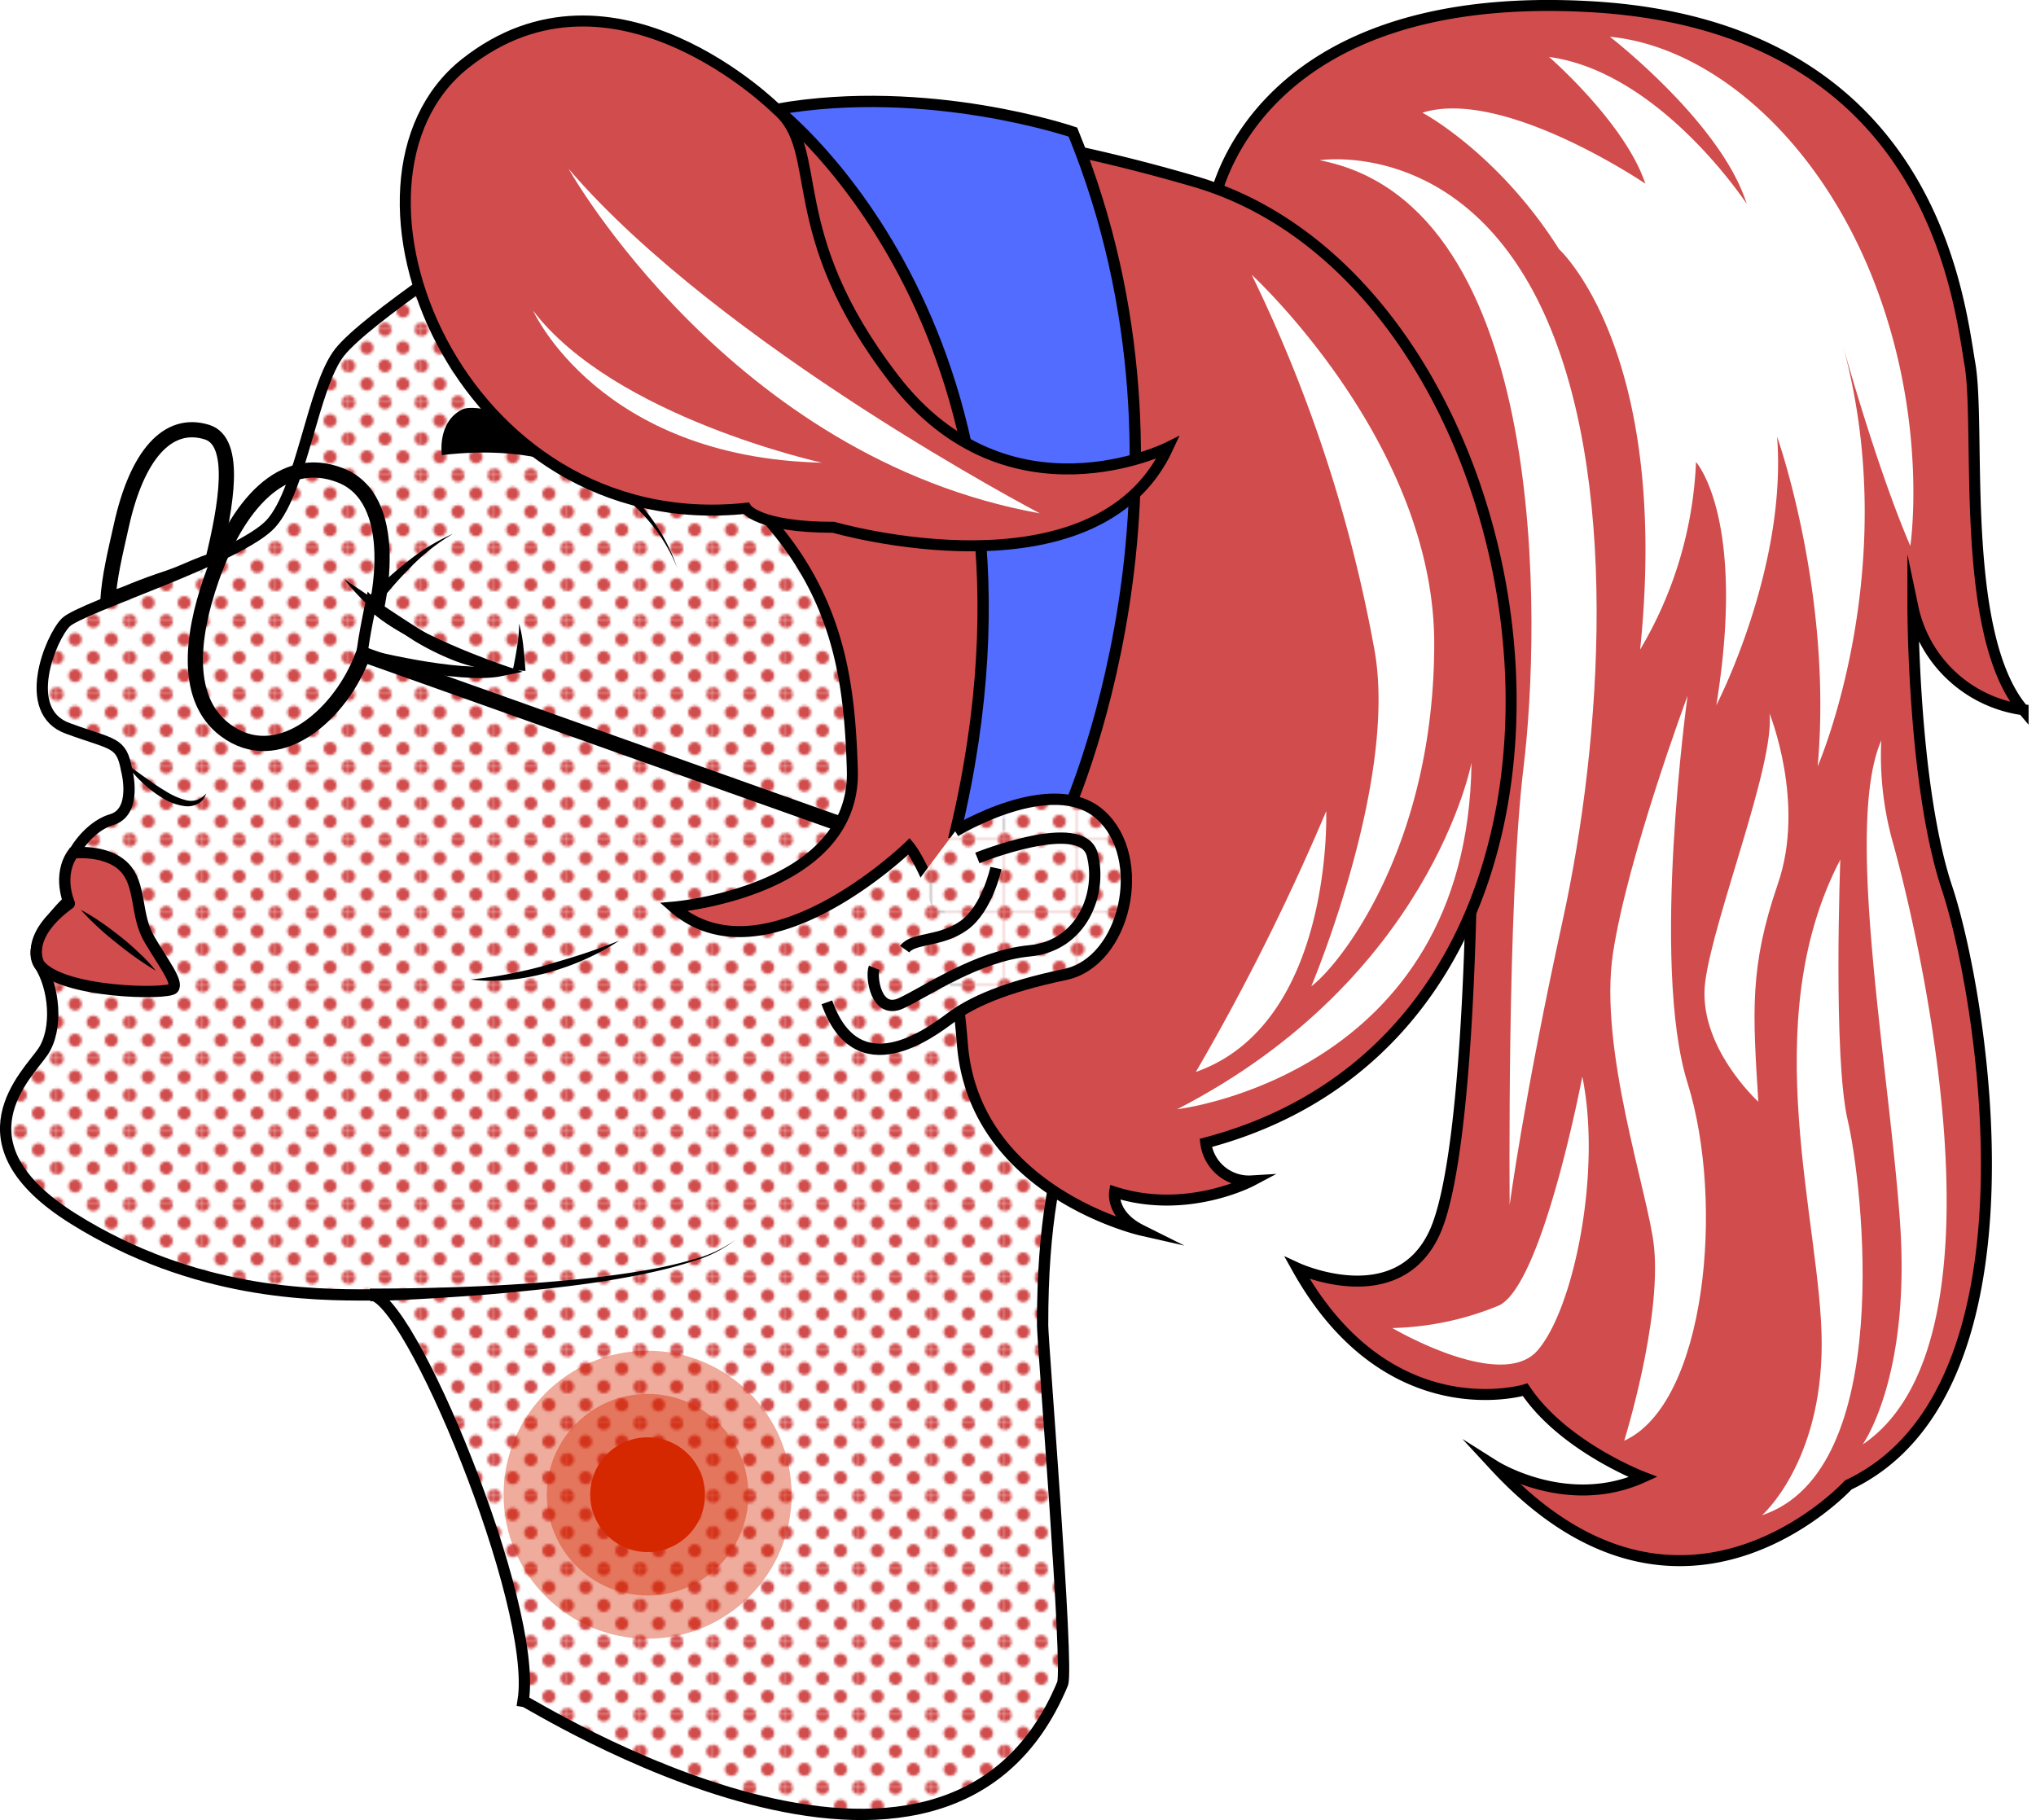 <svg xmlns="http://www.w3.org/2000/svg" xmlns:xlink="http://www.w3.org/1999/xlink" viewBox="0 0 364.35 325.74"><defs><clipPath id="clip-path"><rect width="28.8" height="28.8" style="fill:none"/></clipPath><pattern id="Nueva_muestra_de_motivo_2" data-name="Nueva muestra de motivo 2" width="28.8" height="28.8" patternTransform="translate(36.31 -6.25) scale(0.45)" patternUnits="userSpaceOnUse" viewBox="0 0 28.8 28.8"><rect width="28.8" height="28.8" style="fill:none"/><g style="clip-path:url(#clip-path)"><rect width="28.8" height="28.8" style="fill:#fff"/><path d="M28.8,31.39a2.59,2.59,0,1,0-2.59-2.59A2.59,2.59,0,0,0,28.8,31.39Z" style="fill:#d14c4c"/><path d="M14.4,31.39a2.59,2.59,0,1,0-2.59-2.59A2.59,2.59,0,0,0,14.4,31.39Z" style="fill:#d14c4c"/><path d="M0,31.39A2.59,2.59,0,0,0,2.59,28.8,2.59,2.59,0,0,0,0,26.21a2.59,2.59,0,1,0,0,5.18Z" style="fill:#d14c4c"/><path d="M28.8,17a2.59,2.59,0,1,0-2.59-2.59A2.59,2.59,0,0,0,28.8,17Z" style="fill:#d14c4c"/><path d="M14.4,17a2.59,2.59,0,1,0-2.59-2.59A2.59,2.59,0,0,0,14.4,17Z" style="fill:#d14c4c"/><path d="M0,17A2.59,2.59,0,0,0,2.59,14.4,2.59,2.59,0,0,0,0,11.81,2.59,2.59,0,0,0,0,17Z" style="fill:#d14c4c"/><path d="M28.8,2.59A2.59,2.59,0,0,0,31.39,0a2.59,2.59,0,1,0-5.18,0A2.59,2.59,0,0,0,28.8,2.59Z" style="fill:#d14c4c"/><path d="M14.4,2.59A2.59,2.59,0,0,0,17,0a2.59,2.59,0,1,0-5.18,0A2.59,2.59,0,0,0,14.4,2.59Z" style="fill:#d14c4c"/><path d="M0,2.59A2.59,2.59,0,0,0,2.59,0,2.59,2.59,0,0,0,0-2.59,2.59,2.59,0,0,0-2.59,0,2.59,2.59,0,0,0,0,2.59Z" style="fill:#d14c4c"/><path d="M-14.4,2.59A2.59,2.59,0,0,0-11.81,0,2.59,2.59,0,0,0-14.4-2.59,2.59,2.59,0,0,0-17,0,2.59,2.59,0,0,0-14.4,2.59Z" style="fill:#d14c4c"/><path d="M-14.4,0" style="fill:#d14c4c"/><path d="M7.2,24.19A2.59,2.59,0,1,0,4.61,21.6,2.59,2.59,0,0,0,7.2,24.19Z" style="fill:#d14c4c"/><path d="M21.6,24.19A2.59,2.59,0,1,0,19,21.6,2.59,2.59,0,0,0,21.6,24.19Z" style="fill:#d14c4c"/><path d="M7.2,9.79A2.59,2.59,0,1,0,4.61,7.2,2.59,2.59,0,0,0,7.2,9.79Z" style="fill:#d14c4c"/><path d="M21.6,9.79A2.59,2.59,0,1,0,19,7.2,2.59,2.59,0,0,0,21.6,9.79Z" style="fill:#d14c4c"/><path d="M-7.2,9.79A2.59,2.59,0,0,0-4.61,7.2,2.59,2.59,0,0,0-7.2,4.61,2.59,2.59,0,0,0-9.79,7.2,2.59,2.59,0,0,0-7.2,9.79Z" style="fill:#d14c4c"/><path d="M-7.2,7.2" style="fill:#d14c4c"/></g></pattern></defs><title>Asset 2</title><g id="Layer_2" data-name="Layer 2"><g id="objects"><path d="M28.44,104c1.16-.39,2.31-.77,3.44-1.22,2.09-.82,4-1.81,6.19-2.43,2.41-9.85,4.41-21.27-1-23C30,75.12,24.51,81.48,21.73,94c-1.09,4.87-2.2,9.34-2.43,13.63,0-.26,2.77-1.18,3.12-1.32,1-.42,2-.82,3-1.21S27.44,104.35,28.44,104Z" style="fill:none;stroke:#000;stroke-miterlimit:10;stroke-width:2.721px"/><path d="M88.64,42S65.52,57,60.75,63.09,54,87.57,48.51,93.69s-34,15-36.72,17.69-8.18,16,.4,19c8.16,3,9.52,2.27,10.48,7.48,0,0,2,7.48-2.72,8.84S9.75,155.58,12.47,161c0,0-8.17,7.49-5.45,11.57s3.41,11.56.68,15.64-16.32,16.32,5.45,29.93S56,231.76,66.2,231.76c6.72-.8,30.18,55.42,27.42,72.63.93.07,75.47,47.7,96.53-3.05,1.14-2.74-3.57-61.15-3.57-64.14-.08-36.78,10.2-44.21,10.2-44.21S180.46,135.18,175,119.54,146.45,33.16,88.64,42Z" style="stroke:#000;stroke-miterlimit:10;stroke-width:2.021px;fill:url(#Nueva_muestra_de_motivo_2)"/><path d="M79.07,81.45s-.9-5.89,3.63-8.16,32.2,8.61,38.54,28.57C121.24,101.86,113.54,77.37,79.07,81.45Z"/><path d="M37.81,103.67C42.41,90.45,50.51,81,60.94,85.08s8.16,22,3.62,33.1c-4.14,10.15-15,19.41-24.26,12.47C33.05,125.21,34.18,114.1,37.81,103.67Z" style="fill:none;stroke:#000;stroke-miterlimit:10;stroke-width:2.721px"/><path d="M22.62,136.77c1.21.83,2.36,1.67,3.52,2.5s2.31,1.63,3.51,2.33a12.87,12.87,0,0,0,3.7,1.63,3.6,3.6,0,0,0,1.9-.06A3.73,3.73,0,0,0,36.9,142a3.31,3.31,0,0,1-1.36,1.79,3.94,3.94,0,0,1-2.32.5A9.89,9.89,0,0,1,29,142.77a20.86,20.86,0,0,1-3.49-2.68A19.61,19.61,0,0,1,22.62,136.77Z"/><path d="M13.1,152.64s5.89-.68,9.07,2.5,2,8.61,4.53,12.92,5.22,7.71,4.31,8.84-20.08.9-24-4.31c0,0-3-4.76,5.4-10.88C12.42,161.71,10.15,156.72,13.1,152.64Z" style="fill:#d14c4c;stroke:#000;stroke-miterlimit:10;stroke-width:2.021px"/><path d="M14.46,162.84a34.05,34.05,0,0,1,3.71,2.27c1.19.81,2.33,1.69,3.46,2.58s2.21,1.84,3.25,2.84a28.12,28.12,0,0,1,3,3.2,61.28,61.28,0,0,1-7.06-5A51.82,51.82,0,0,1,14.46,162.84Z"/><path d="M89.73,120s-17.91-6.12-23.35-12c0,0-1.36,6.35-1.59,9.07C64.79,117.05,82.25,121.58,89.73,120Z" style="fill:#fff;stroke:#000;stroke-miterlimit:10;stroke-width:2.021px"/><path d="M61.62,103.67l6.81,4.6c2.27,1.51,4.51,3,6.81,4.43,1.16.7,2.3,1.42,3.48,2.06s2.37,1.27,3.54,1.95c2.41,1.2,4.87,2.29,7.47,3.28a26.19,26.19,0,0,1-8.18-1.66,46.23,46.23,0,0,1-7.5-3.7,55.13,55.13,0,0,1-6.69-5A39.73,39.73,0,0,1,61.62,103.67Z"/><path d="M91.77,119.91c.29-1.36.55-2.74.76-4.12a24.45,24.45,0,0,0,.37-4.19,24.76,24.76,0,0,1,.76,4.21c.17,1.42.29,2.83.37,4.27Z"/><path d="M65.5,107.26c1.16-1.23,2.33-2.35,3.54-3.46s2.46-2.17,3.75-3.19a36.4,36.4,0,0,1,8.32-5.1,35.82,35.82,0,0,0-7.57,5.95c-1.14,1.14-2.23,2.32-3.28,3.52s-2.08,2.47-3,3.72Z"/><line x1="64.79" y1="117.05" x2="150.42" y2="147.5" style="fill:none;stroke:#000;stroke-miterlimit:10;stroke-width:2.721px"/><path d="M110.81,168.36a44.66,44.66,0,0,1-12.72,5.69,41.36,41.36,0,0,1-6.88,1.32,30.34,30.34,0,0,1-7-.06c2.32-.26,4.59-.55,6.84-1s4.48-.93,6.68-1.58,4.39-1.29,6.57-2S108.64,169.2,110.81,168.36Z"/><path d="M66.19,230.62c5.54,0,11.11-.1,16.66-.3s11.12-.52,16.66-1,11.07-1.09,16.54-2.07a74.68,74.68,0,0,0,8.12-1.88,22.51,22.51,0,0,0,7.5-3.51,22.42,22.42,0,0,1-7.41,3.78,75.51,75.51,0,0,1-8.1,2.16c-5.46,1.18-11,2-16.54,2.64S88.52,231.62,83,232s-11.14.71-16.74.88Z"/><path d="M217.18,36.56s6.13-38.77,67.34-35.37,66,52.37,68,63.94-2,48.29,9.52,61.89a23.38,23.38,0,0,1-19.72-18.36s0,32,6.12,50.32,18.36,89.78-17.68,106.78c0,0-29.93,32.65-63.26-3.4,0,0,12.93,8.17,26.53,2,0,0-14.28-5.44-21.09-15.64,0,0-24.48,7.48-40.8-21.76,0,0,17.68,8.16,24.48-6.12s6.8-71.42,6.8-71.42Z" style="fill:#d14c4c;stroke:#000;stroke-miterlimit:10;stroke-width:1.967px"/><path d="M336.66,132.52a57.56,57.56,0,0,0,2,18c2.67,9.33,23.34,88.66-5.33,108,0,0,8.67-12,6.67-40S330,147.85,336.66,132.52Z" style="fill:#fff"/><path d="M329.33,153.85s-1.33,35.33,1.33,46.67,8.67,62.66-15.33,70.66c0,0,10.67-9.33,10.67-30.66S314,183.18,329.33,153.85Z" style="fill:#fff"/><path d="M316.66,127.68s6.5,16,1.5,30.5c-5.11,14.85-4.5,23-3.5,39,0,0-11-10-9.5-21.5S317.66,136.68,316.66,127.68Z" style="fill:#fff"/><path d="M249.16,237.68s19.5,11.5,26,4,11.5-32,8-49c0,0-7.11,37.5-15,41A53.07,53.07,0,0,1,249.16,237.68Z" style="fill:#fff"/><path d="M236.16,28.68s25-4,39.5,26,11,78,4,110-9.5,51-9.5,51-.5-54,2.5-78.5S277.66,36.68,236.16,28.68Z" style="fill:#fff"/><path d="M302,124.52s-6.67,48,0,69.33,3.33,57.33-11.34,64c0,0,6.67-21.33,5.34-34.67-.93-9.28-10-35.33-7.34-52.66S302,124.52,302,124.52Z" style="fill:#fff"/><path d="M279,44.6s20,18.14,14.51,71.65a71.46,71.46,0,0,0,10-33.56s9.07,10,3.63,43.53c0,0,12.69-24.48,10.88-48.06,0,0,10,28.11,7.26,59,0,0,15.41-35.37,4.53-75.27,0,0,6,21.76,12.05,35.82,0,0,3.37-22.22-6.61-47.61s-29-41.72-47.16-43.53c0,0,19.95,15.41,24.49,29.92,0,0-15.42-23.58-35.37-26.3,0,0,13.6,11.79,17.23,22.68,0,0-25.39-17.24-39.9-12.7C254.51,20.12,268.11,27.37,279,44.6Z" style="fill:#fff"/><path d="M117.89,25.68s30.6-12.24,95.89,6.8,84.34,150.31,2,172.07a7.77,7.77,0,0,0,8.17,6.8s-11.57,6.13-24.49,2c0,0-.68,4.09,4.76,6.81,0,0-29.92-6.81-32-33.33s-9.53-35.37-9.53-35.37-25.84,25.17-42.16,10.89c0,0,32.64-2.73,32-24.49s-4.08-42.17-36-61.89Z" style="fill:#d14c4c;stroke:#000;stroke-miterlimit:10;stroke-width:1.967px"/><path d="M224,49.18s32.66,30,32.66,66-16.66,57.34-22,61.34c0,0,15.45-36.57,11.34-60A257.69,257.69,0,0,0,224,49.18Z" style="fill:#fff"/><path d="M237.33,145.18s1.33,38-23.33,46.67A411.44,411.44,0,0,0,237.33,145.18Z" style="fill:#fff"/><path d="M263.33,136.52s-7.33,38.66-52.67,62C210.66,198.52,262.66,192.52,263.33,136.52Z" style="fill:#fff"/><path d="M139,19.56s53.05,40.81,32,129.22l19.72-2.72S217.86,86.89,192,23.64C192,23.64,166.17,14.8,139,19.56Z" style="fill:#526cff;stroke:#000;stroke-miterlimit:10;stroke-width:2.021px"/><path d="M170.94,148.78s17.41-10.65,26-2.94,4.53,26.3-6.35,28.57-16.78,5-20.4,7.7-16.78,12.7-22.22-2.72" style="stroke:#000;stroke-miterlimit:10;stroke-width:2.021px;fill:url(#Nueva_muestra_de_motivo_2)"/><path d="M174.9,153.55s18.74-7.56,20.56-.61-1.82,16.33-11.19,17.23-18.44,7.26-23,9.38-5.44-4.84-4.84-6.35" style="fill:none;stroke:#000;stroke-miterlimit:10;stroke-width:2.021px"/><path d="M178.23,155.36s-1.52,7.26-5.75,10.28-9.07,2.12-10.58,4.23" style="fill:none;stroke:#000;stroke-miterlimit:10;stroke-width:2.021px"/><path d="M139,19.56S109.72-9.69,83.2,11.4s-1.36,85,50.33,79.57c0,0,2,3.4,15.64,3.4,0,0,46.93,13.6,59.85-14.28,0,0-28.56,14.28-49-12.24S147.81,27,139,19.56Z" style="fill:#d14c4c;stroke:#000;stroke-miterlimit:10;stroke-width:1.967px"/><path d="M95.4,55.6s11.79,26.3,51.69,27.21C147.09,82.81,109.91,74.65,95.4,55.6Z" style="fill:#fff"/><path d="M101.75,30.21s29,51.69,84.34,61.67C186.09,91.88,129,62,101.75,30.21Z" style="fill:#fff"/><circle cx="115.89" cy="267.51" r="10.27" style="fill:#d62800"/><circle cx="115.89" cy="267.51" r="18.04" style="fill:#d62800;opacity:0.4"/><circle cx="115.89" cy="267.51" r="25.77" style="fill:#d62800;opacity:0.39"/></g></g></svg>